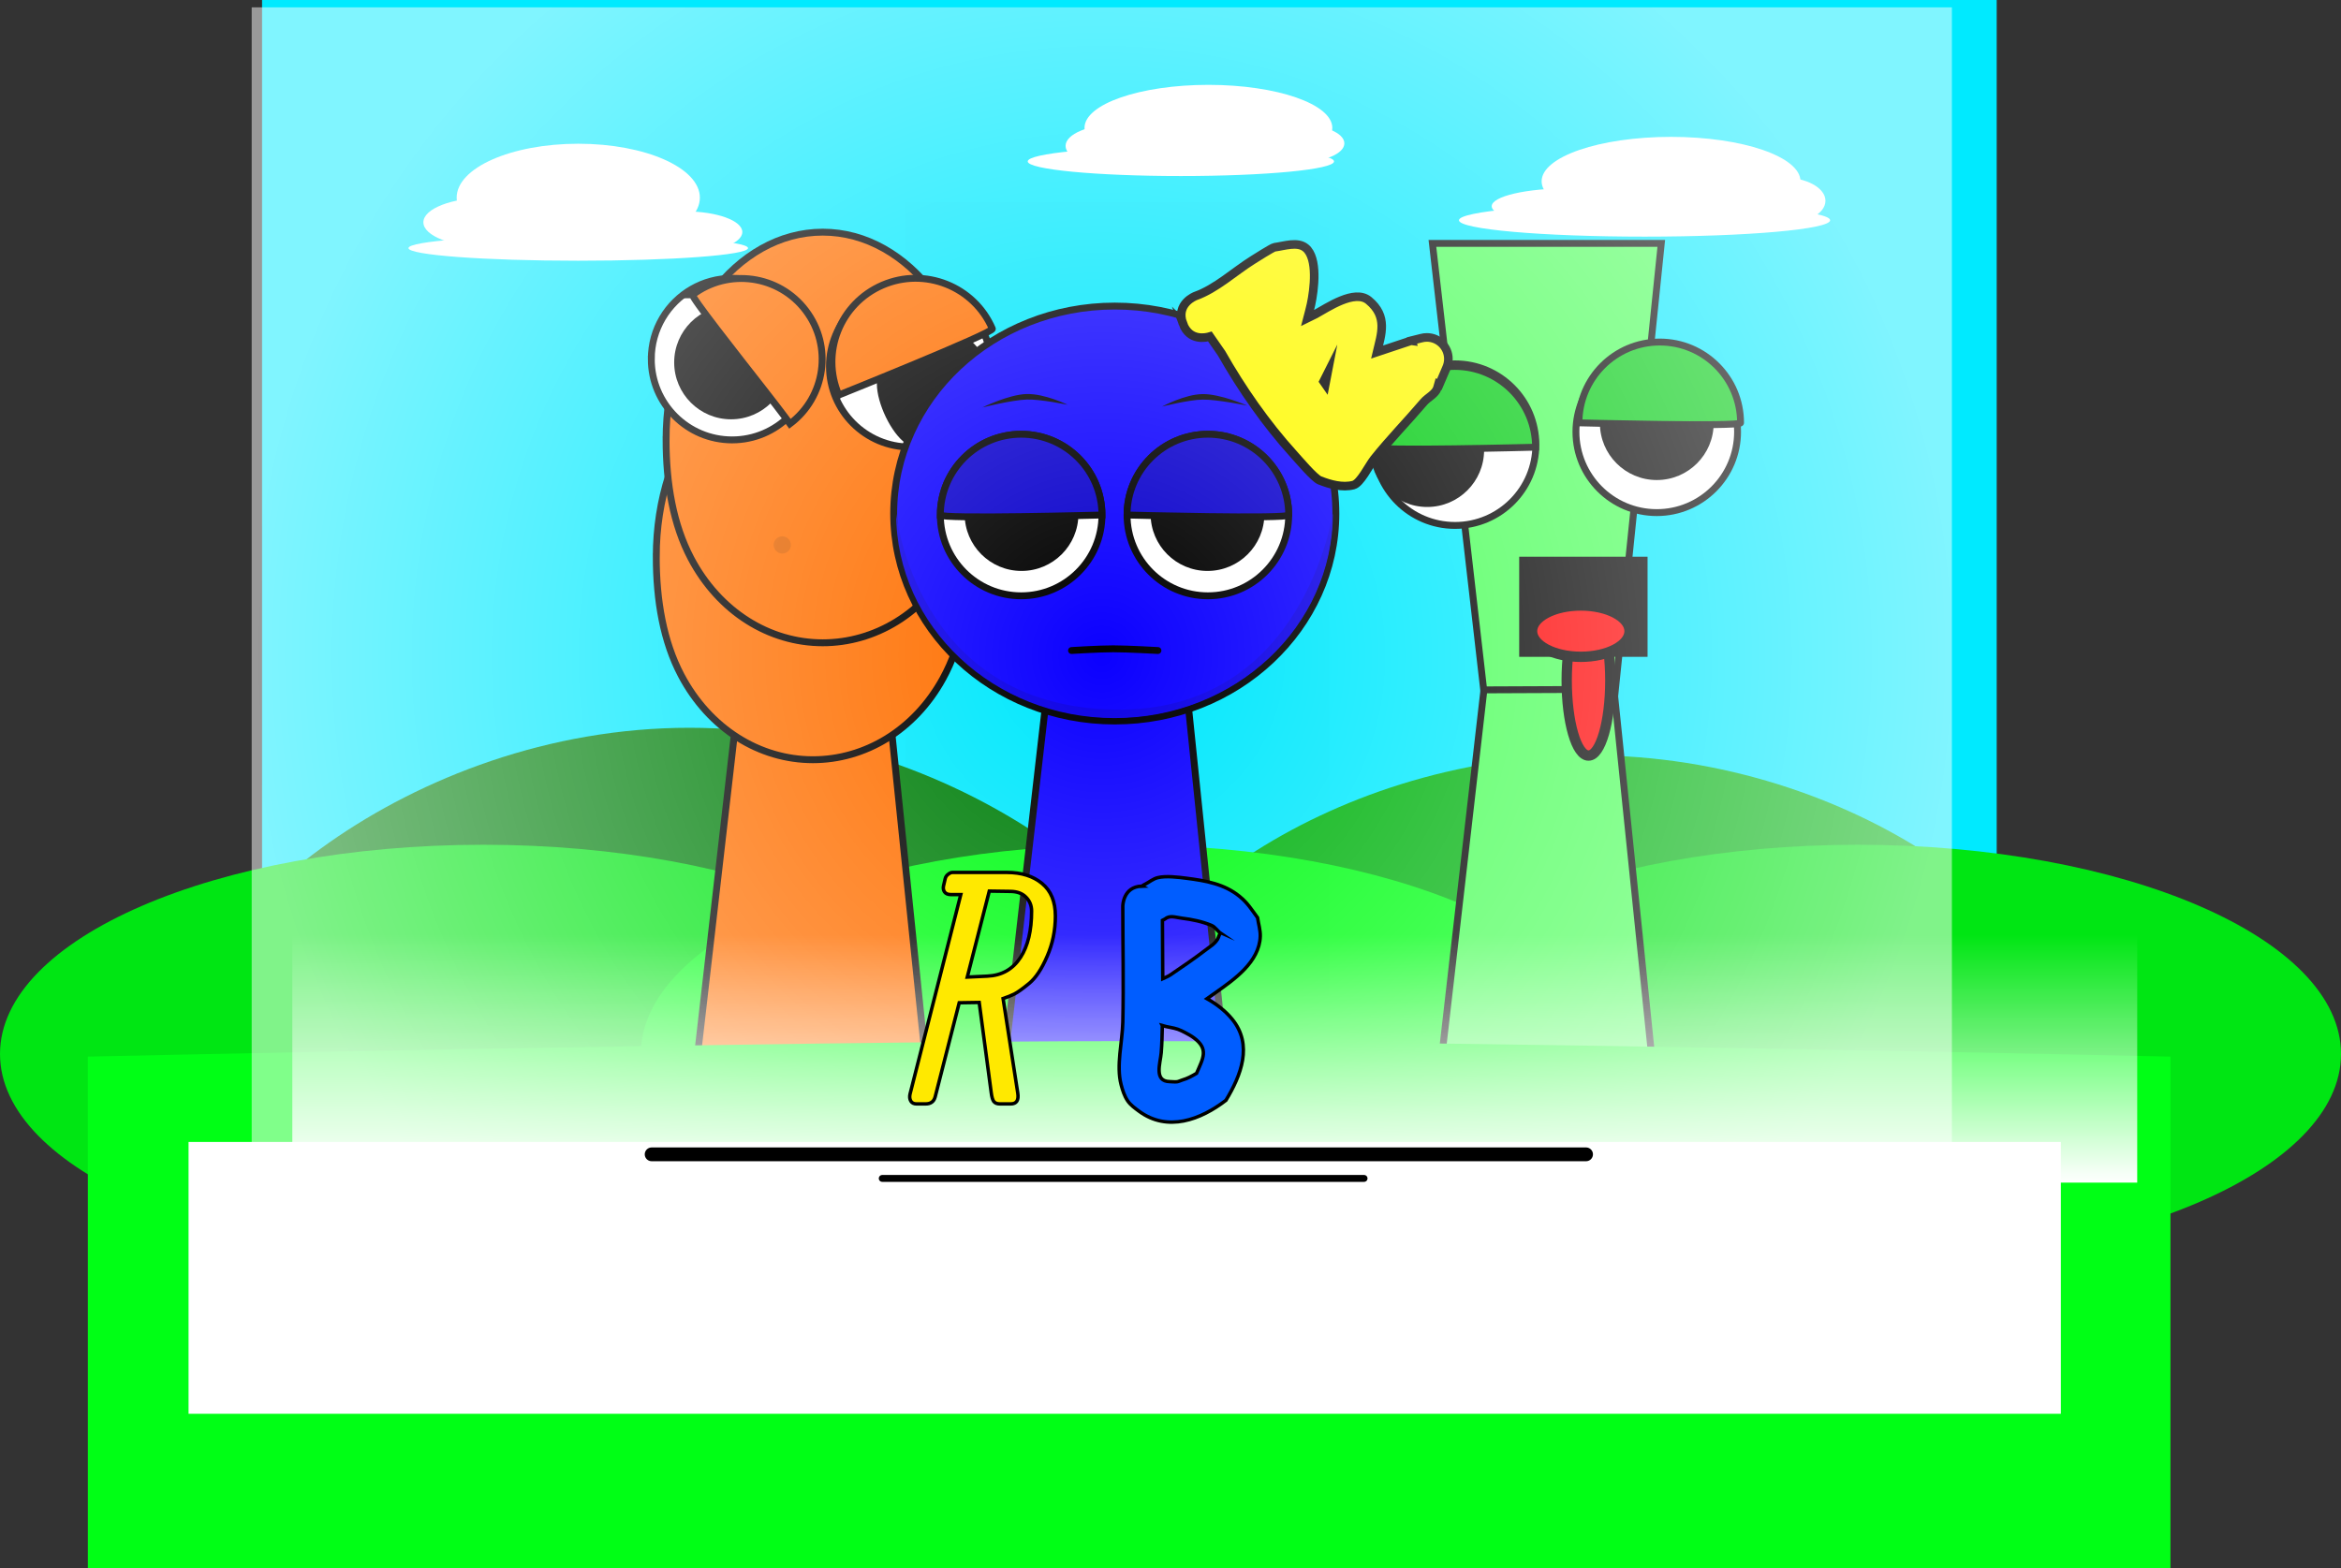 <svg version="1.1" xmlns="http://www.w3.org/2000/svg" xmlns:xlink="http://www.w3.org/1999/xlink" width="680.18" height="455.74" viewBox="0,0,680.18,455.74"><rect x="0" y="0" width="680.18" height="455.74" fill="#333333" stroke="none"/><defs><radialGradient cx="233.845" cy="184.588" r="246.997" gradientUnits="userSpaceOnUse" id="color-1"><stop offset="0" stop-color="#ffffff" stop-opacity="0"/><stop offset="1" stop-color="#ffffff" stop-opacity="0.5"/></radialGradient><linearGradient x1="266.667" y1="265.658" x2="266.667" y2="337.73" gradientUnits="userSpaceOnUse" id="color-2"><stop offset="0" stop-color="#ffffff" stop-opacity="0"/><stop offset="1" stop-color="#ffffff"/></linearGradient></defs><g transform="translate(86.285,5.986)"><g data-paper-data="{&quot;isPaintingLayer&quot;:true}" fill-rule="nonzero" stroke-linejoin="miter" stroke-miterlimit="10" stroke-dasharray="" stroke-dashoffset="0" style="mix-blend-mode: normal"><path d="M184.284,318.613v-267.225h123.182v267.225z" fill-opacity="0.01" fill="#000000" stroke="none" stroke-width="0" stroke-linecap="butt"/><path d="M211.75,312.5l15.143,-131.842l37.783,-0.158l13.574,132z" fill="#0b00ff" stroke="#000000" stroke-width="2" stroke-linecap="butt"/><path d="M180.84,141.846c0,-33.302 28.76,-60.298 64.237,-60.298c35.477,0 64.237,26.996 64.237,60.298c0,33.302 -28.76,60.298 -64.237,60.298c-35.477,0 -64.237,-26.996 -64.237,-60.298z" fill="#0b00ff" stroke="#000000" stroke-width="2" stroke-linecap="butt"/><path d="M181.563,141.9c0,-0.728 5.207,55.919 63.36,56.934c55.564,0.97 63.514,-57.953 63.514,-56.934c0,32.805 -28.402,59.398 -63.437,59.398c-35.035,0 -63.437,-26.594 -63.437,-59.398z" fill="#0b00e6" stroke="#000000" stroke-width="0" stroke-linecap="butt"/><path d="M194.39,142.276c0,-12.968 10.513,-23.481 23.481,-23.481c12.968,0 23.481,10.513 23.481,23.481c0,12.968 -10.513,23.481 -23.481,23.481c-12.968,0 -23.481,-10.513 -23.481,-23.481z" fill="#ffffff" stroke="#000000" stroke-width="2" stroke-linecap="butt"/><path d="M201.456,142c0,-9.128 7.4,-16.528 16.528,-16.528c9.128,0 16.528,7.4 16.528,16.528c0,9.128 -7.4,16.528 -16.528,16.528c-9.128,0 -16.528,-7.4 -16.528,-16.528z" fill="#000000" stroke="none" stroke-width="0" stroke-linecap="butt"/><path d="M232.507,181.656c0,0 7.872,-0.498 12.151,-0.498c4.082,0 12.959,0.498 12.959,0.498" fill="none" stroke="#000000" stroke-width="2" stroke-linecap="round"/><path d="M272.129,165.756c-12.968,0 -23.481,-10.513 -23.481,-23.481c0,-12.968 10.513,-23.481 23.481,-23.481c12.968,0 23.481,10.513 23.481,23.481c0,12.968 -10.513,23.481 -23.481,23.481z" data-paper-data="{&quot;index&quot;:null}" fill="#ffffff" stroke="#000000" stroke-width="2" stroke-linecap="butt"/><path d="M272.017,158.528c-9.128,0 -16.528,-7.4 -16.528,-16.528c0,-9.128 7.4,-16.528 16.528,-16.528c9.128,0 16.528,7.4 16.528,16.528c0,9.128 -7.4,16.528 -16.528,16.528z" data-paper-data="{&quot;index&quot;:null}" fill="#000000" stroke="none" stroke-width="0" stroke-linecap="butt"/><path d="M194.39,142.276c0,-12.968 10.513,-23.481 23.481,-23.481c12.968,0 23.481,10.513 23.481,23.481c0,0 -46.961,1.232 -46.961,0z" fill="#0900cc" stroke="#000000" stroke-width="2" stroke-linecap="butt"/><path d="M248.649,142.276c0,-12.968 10.513,-23.481 23.481,-23.481c12.968,0 23.481,10.513 23.481,23.481c0,1.214 -46.961,0 -46.961,0z" data-paper-data="{&quot;index&quot;:null}" fill="#0900cc" stroke="#000000" stroke-width="2" stroke-linecap="butt"/><path d="M206.598,111.016c0,0 7.598,-3.741 12.822,-3.906c5.224,-0.165 11.953,3.124 11.953,3.124c0,0 -7.868,-1.648 -11.902,-1.52c-4.216,0.133 -12.873,2.303 -12.873,2.303z" fill="#000000" stroke="none" stroke-width="0" stroke-linecap="butt"/><path d="M270.624,108.73c-4.036,0.046 -11.825,2.032 -11.825,2.032c0,0 6.581,-3.575 11.807,-3.635c5.226,-0.06 12.979,3.35 12.979,3.35c0,0 -8.742,-1.795 -12.96,-1.746z" data-paper-data="{&quot;index&quot;:null}" fill="#000000" stroke="none" stroke-width="0" stroke-linecap="butt"/><path d="M306.027,103.897c0.036,-0.348 0.097,-0.701 0.176,-1.058c-0.121,0.249 -0.258,0.488 -0.409,0.717c0.075,0.115 0.153,0.229 0.233,0.341zM264.876,86.671c-2.195,-5.852 3.657,-8.047 3.657,-8.047c5.963,-2.117 11.292,-7.115 16.65,-10.464c0.664,-0.415 5.66,-3.608 6.313,-3.698c2.979,-0.408 6.686,-1.734 9.019,0.162c3.657,2.973 2.491,12.157 1.576,16.433c-0.286,1.336 -0.656,2.653 -1,3.976c0.759,-0.373 1.52,-0.744 2.277,-1.122c3.469,-1.892 11.389,-7.366 15.473,-4.008c5.661,4.655 3.65,9.885 2.444,15.008c2.668,-0.893 8.803,-2.929 9.882,-3.288l0.256,0.034l-0.024,-0.096l2.707,-0.677c0.526,-0.144 1.08,-0.221 1.652,-0.221c3.452,0 6.25,2.798 6.25,6.25c0,0.923 -0.2,1.8 -0.56,2.589l-2.078,4.848l-0.224,-0.096c-0.102,0.382 -0.217,0.762 -0.346,1.138c-0.617,1.804 -2.742,2.658 -3.977,4.11c-4.699,5.525 -9.85,10.788 -14.385,16.476c-1.543,1.935 -3.968,7.075 -6.036,7.6c-3.196,0.811 -6.731,-0.162 -9.797,-1.376c-1.572,-0.622 -6.13,-6.025 -7.594,-7.639c-7.995,-8.818 -15.02,-18.93 -20.911,-29.292c-1.016,-1.465 -2.033,-2.93 -3.049,-4.394v-0v0l-0.333,-0.481c-1.052,0.321 -5.892,1.477 -7.843,-3.725z" fill="#fffa00" stroke="#000000" stroke-width="2.5" stroke-linecap="butt"/><path d="M493.857,-5.986v295.841h-504v-295.841z" data-paper-data="{&quot;index&quot;:null}" fill="#00eaff" stroke="none" stroke-width="NaN" stroke-linecap="butt"/><path d="M261.896,297.343c0,33.585 -66.213,29.811 -147.89,29.811c-81.678,0 -147.89,3.774 -147.89,-29.811c0,-33.585 66.213,-91.811 147.89,-91.811c81.678,0 147.89,58.226 147.89,91.811z" fill="#00800b" stroke="none" stroke-width="0" stroke-linecap="butt"/><path d="M515.896,297.343c0,33.585 -62.855,37.811 -140.39,37.811c-77.535,0 -140.39,-4.226 -140.39,-37.811c0,-33.585 62.855,-83.811 140.39,-83.811c77.535,0 140.39,50.226 140.39,83.811z" fill="#00b30f" stroke="none" stroke-width="0" stroke-linecap="butt"/><path d="M194.496,300.343c0,33.585 -62.855,60.811 -140.39,60.811c-77.535,0 -140.39,-27.226 -140.39,-60.811c0,-33.585 62.855,-60.811 140.39,-60.811c77.535,0 140.39,27.226 140.39,60.811z" fill="#00e613" stroke="none" stroke-width="0" stroke-linecap="butt"/><path d="M593.896,300.343c0,33.585 -62.855,60.811 -140.39,60.811c-77.535,0 -140.39,-27.226 -140.39,-60.811c0,-33.585 62.855,-60.811 140.39,-60.811c77.535,0 140.39,27.226 140.39,60.811z" fill="#00e613" stroke="none" stroke-width="0" stroke-linecap="butt"/><path d="M380.682,300.343c0,33.585 -62.855,60.811 -140.39,60.811c-77.535,0 -140.39,-27.226 -140.39,-60.811c0,-33.585 62.855,-60.811 140.39,-60.811c77.535,0 140.39,27.226 140.39,60.811z" fill="#00ff15" stroke="none" stroke-width="0" stroke-linecap="butt"/><g fill="#ffffff" stroke="none" stroke-width="0" stroke-linecap="butt"><path d="M117.063,51.456c0,8.652 -15.819,15.667 -35.333,15.667c-19.514,0 -35.333,-7.014 -35.333,-15.667c0,-8.652 15.819,-15.667 35.333,-15.667c19.514,0 35.333,7.014 35.333,15.667z"/><path d="M73.729,58.622c0,3.958 -8.283,7.167 -18.5,7.167c-10.217,0 -18.5,-3.209 -18.5,-7.167c0,-3.958 8.283,-7.167 18.5,-7.167c10.217,0 18.5,3.209 18.5,7.167z"/><path d="M112.896,55.456c9.113,0 16.5,2.686 16.5,6c0,3.314 -7.387,6 -16.5,6c-9.113,0 -16.5,-2.686 -16.5,-6c0,-3.314 7.387,-6 16.5,-6z"/><path d="M81.729,69.789c-27.246,0 -49.333,-1.642 -49.333,-3.667c0,-2.025 22.087,-3.667 49.333,-3.667c27.246,0 49.333,1.642 49.333,3.667c0,2.025 -22.087,3.667 -49.333,3.667z"/></g><g fill="#ffffff" stroke="none" stroke-width="0" stroke-linecap="butt"><path d="M436.854,46.703c0,7.132 -16.838,12.914 -37.609,12.914c-20.771,0 -37.609,-5.782 -37.609,-12.914c0,-7.132 16.838,-12.914 37.609,-12.914c20.771,0 37.609,5.782 37.609,12.914z"/><path d="M369.565,59.164c-12.388,0 -22.43,-2.333 -22.43,-5.211c0,-2.878 10.042,-5.211 22.43,-5.211c12.388,0 22.43,2.333 22.43,5.211c0,2.878 -10.042,5.211 -22.43,5.211z"/><path d="M419.183,52.367c0,-3.754 5.579,-6.797 12.461,-6.797c6.882,0 12.461,3.043 12.461,6.797c0,3.754 -5.579,6.797 -12.461,6.797c-6.882,0 -12.461,-3.043 -12.461,-6.797z"/><path d="M445.464,58.031c0,2.628 -24.142,4.758 -53.922,4.758c-29.78,0 -53.922,-2.13 -53.922,-4.758c0,-2.628 24.142,-4.758 53.922,-4.758c29.78,0 53.922,2.13 53.922,4.758z"/></g><path d="M176.821,320.034v-267.225h123.182v267.225z" fill-opacity="0.01" fill="#000000" stroke="none" stroke-width="0" stroke-linecap="butt"/><path d="M204.288,313.921l15.143,-131.842l37.783,-0.158l13.574,132z" fill="#0b00ff" stroke="#000000" stroke-width="2" stroke-linecap="butt"/><path d="M129.11,199.163l3.121,-26.328l35.831,-0.142l2.767,26.106c0,0 -7.515,4.196 -21.559,4.51c-12.485,0.279 -20.16,-4.146 -20.16,-4.146z" fill="#e46300" stroke="#000000" stroke-width="0" stroke-linecap="butt"/><path d="M116.16,302.55l15.143,-131.842l37.783,-0.158l13.574,132z" fill="#ff6f00" stroke="#000000" stroke-width="2" stroke-linecap="butt"/><path d="M104.394,155.771c0,-33.302 20.378,-60.298 45.516,-60.298c25.138,0 45.516,26.996 45.516,60.298c0,13.262 -2.287,25.523 -7.764,35.478c-8.276,15.044 -22.625,23.57 -37.753,23.57c-15.462,0 -30.068,-8.964 -38.294,-24.576c-5.148,-9.77 -7.222,-21.654 -7.222,-34.472z" fill="#ff6f00" stroke="#000000" stroke-width="2" stroke-linecap="butt"/><path d="M107.244,121.785c0,-33.302 20.378,-60.298 45.516,-60.298c25.138,0 45.516,26.996 45.516,60.298c0,13.262 -2.287,25.523 -7.764,35.478c-8.276,15.044 -22.625,23.57 -37.753,23.57c-15.462,0 -30.068,-8.964 -38.294,-24.576c-5.148,-9.77 -7.222,-21.654 -7.222,-34.472z" fill="#ff6f00" stroke="#000000" stroke-width="2" stroke-linecap="butt"/><path d="M102.948,98.383c0,-8.725 4.759,-16.339 11.823,-20.387c3.435,-1.968 7.415,-3.094 11.657,-3.094c12.968,0 23.481,10.513 23.481,23.481c0,12.968 -10.513,23.481 -23.481,23.481c-12.968,0 -23.481,-10.513 -23.481,-23.481z" fill="#ffffff" stroke="#000000" stroke-width="2" stroke-linecap="butt"/><path d="M109.599,99.352c0,-9.128 7.4,-16.528 16.528,-16.528c9.128,0 16.528,7.4 16.528,16.528c0,9.128 -7.4,16.528 -16.528,16.528c-9.128,0 -16.528,-7.4 -16.528,-16.528z" fill="#000000" stroke="none" stroke-width="0" stroke-linecap="butt"/><path d="M178.198,123.938c-12.968,0 -23.481,-10.513 -23.481,-23.481c0,-12.968 10.513,-23.481 23.481,-23.481c12.968,0 23.481,10.513 23.481,23.481c0,12.968 -10.513,23.481 -23.481,23.481z" data-paper-data="{&quot;index&quot;:null}" fill="#ffffff" stroke="#000000" stroke-width="2" stroke-linecap="butt"/><path d="M185.017,122.098c-3.488,0 -5.397,2.676 -8.064,0.832c-4.312,-2.983 -8.464,-11.72 -8.464,-17.36c0,-9.128 7.4,-16.528 16.528,-16.528c9.128,0 16.528,7.4 16.528,16.528c0,9.128 -7.4,16.528 -16.528,16.528z" data-paper-data="{&quot;index&quot;:null}" fill="#000000" stroke="none" stroke-width="0" stroke-linecap="butt"/><path d="M114.967,79.689c10.353,-7.809 25.076,-5.747 32.886,4.606c7.809,10.353 5.747,25.076 -4.606,32.886c0,0 -1.824,-2.584 -7.391,-9.703c-8.329,-10.65 -21.478,-27.345 -20.888,-27.789z" fill="#ff6f00" stroke="#000000" stroke-width="2" stroke-linecap="butt"/><path d="M157.437,108.822c-5.319,-12.317 0.354,-26.613 12.67,-31.932c12.317,-5.319 26.613,0.354 31.932,12.67c0.498,1.153 -44.602,19.261 -44.602,19.261z" data-paper-data="{&quot;index&quot;:null}" fill="#ff6f00" stroke="#000000" stroke-width="2" stroke-linecap="butt"/><path d="M138.505,152.391c0,-1.381 1.119,-2.5 2.5,-2.5c1.381,0 2.5,1.119 2.5,2.5c0,1.381 -1.119,2.5 -2.5,2.5c-1.381,0 -2.5,-1.119 -2.5,-2.5z" fill="#e46300" stroke="none" stroke-width="0.5" stroke-linecap="butt"/><path d="M173.378,143.268c0,-33.302 28.76,-60.298 64.237,-60.298c35.477,0 64.237,26.996 64.237,60.298c0,33.302 -28.76,60.298 -64.237,60.298c-35.477,0 -64.237,-26.996 -64.237,-60.298z" fill="#0b00ff" stroke="#000000" stroke-width="2" stroke-linecap="butt"/><path d="M174.101,143.321c0,-0.728 5.207,55.919 63.36,56.934c55.564,0.97 63.514,-57.953 63.514,-56.934c0,32.805 -28.402,59.398 -63.437,59.398c-35.035,0 -63.437,-26.594 -63.437,-59.398z" fill="#0b00e6" stroke="#000000" stroke-width="0" stroke-linecap="butt"/><path d="M186.928,143.697c0,-12.968 10.513,-23.481 23.481,-23.481c12.968,0 23.481,10.513 23.481,23.481c0,12.968 -10.513,23.481 -23.481,23.481c-12.968,0 -23.481,-10.513 -23.481,-23.481z" fill="#ffffff" stroke="#000000" stroke-width="2" stroke-linecap="butt"/><path d="M193.993,143.421c0,-9.128 7.4,-16.528 16.528,-16.528c9.128,0 16.528,7.4 16.528,16.528c0,9.128 -7.4,16.528 -16.528,16.528c-9.128,0 -16.528,-7.4 -16.528,-16.528z" fill="#000000" stroke="none" stroke-width="0" stroke-linecap="butt"/><path d="M225.045,183.078c0,0 7.872,-0.498 12.151,-0.498c4.082,0 12.959,0.498 12.959,0.498" fill="none" stroke="#000000" stroke-width="2" stroke-linecap="round"/><path d="M264.667,167.178c-12.968,0 -23.481,-10.513 -23.481,-23.481c0,-12.968 10.513,-23.481 23.481,-23.481c12.968,0 23.481,10.513 23.481,23.481c0,12.968 -10.513,23.481 -23.481,23.481z" data-paper-data="{&quot;index&quot;:null}" fill="#ffffff" stroke="#000000" stroke-width="2" stroke-linecap="butt"/><path d="M264.554,159.949c-9.128,0 -16.528,-7.4 -16.528,-16.528c0,-9.128 7.4,-16.528 16.528,-16.528c9.128,0 16.528,7.4 16.528,16.528c0,9.128 -7.4,16.528 -16.528,16.528z" data-paper-data="{&quot;index&quot;:null}" fill="#000000" stroke="none" stroke-width="0" stroke-linecap="butt"/><path d="M186.928,143.697c0,-12.968 10.513,-23.481 23.481,-23.481c12.968,0 23.481,10.513 23.481,23.481c0,0 -46.961,1.232 -46.961,0z" fill="#0900cc" stroke="#000000" stroke-width="2" stroke-linecap="butt"/><path d="M241.186,143.697c0,-12.968 10.513,-23.481 23.481,-23.481c12.968,0 23.481,10.513 23.481,23.481c0,1.214 -46.961,0 -46.961,0z" data-paper-data="{&quot;index&quot;:null}" fill="#0900cc" stroke="#000000" stroke-width="2" stroke-linecap="butt"/><path d="M396.399,64.751l-13.574,132l-37.783,-0.158l-15.143,-131.842z" data-paper-data="{&quot;index&quot;:null}" fill="#4dff5b" stroke="#000000" stroke-width="2" stroke-linecap="butt"/><path d="M329.728,326.359l15.143,-131.842l37.783,-0.158l13.574,132z" fill="#4dff5b" stroke="#000000" stroke-width="2" stroke-linecap="butt"/><path d="M312.998,123.243c0,-12.968 10.513,-23.481 23.481,-23.481c12.968,0 23.481,10.513 23.481,23.481c0,12.968 -10.513,23.481 -23.481,23.481c-12.968,0 -23.481,-10.513 -23.481,-23.481z" fill="#ffffff" stroke="#000000" stroke-width="2" stroke-linecap="butt"/><path d="M311.863,124.831c0,-9.128 7.4,-16.528 16.528,-16.528c9.128,0 16.528,7.4 16.528,16.528c0,9.128 -7.4,16.528 -16.528,16.528c-9.128,0 -16.528,-7.4 -16.528,-16.528z" fill="#000000" stroke="none" stroke-width="0" stroke-linecap="butt"/><path d="M395.088,142.996c-12.968,0 -23.481,-10.513 -23.481,-23.481c0,-12.968 10.513,-23.481 23.481,-23.481c12.968,0 23.481,10.513 23.481,23.481c0,12.968 -10.513,23.481 -23.481,23.481z" data-paper-data="{&quot;index&quot;:null}" fill="#ffffff" stroke="#000000" stroke-width="2" stroke-linecap="butt"/><path d="M395.098,133.531c-9.128,0 -16.528,-7.4 -16.528,-16.528c0,-9.128 7.4,-16.528 16.528,-16.528c9.128,0 16.528,7.4 16.528,16.528c0,9.128 -7.4,16.528 -16.528,16.528z" data-paper-data="{&quot;index&quot;:null}" fill="#000000" stroke="none" stroke-width="0" stroke-linecap="butt"/><path d="M312.915,123.988c0,-12.968 10.513,-23.481 23.481,-23.481c12.968,0 23.481,10.513 23.481,23.481c0,0 -46.961,1.232 -46.961,0z" fill="#00cc11" stroke="#000000" stroke-width="2" stroke-linecap="butt"/><path d="M372.476,116.906c0,-12.968 10.513,-23.481 23.481,-23.481c12.968,0 23.481,10.513 23.481,23.481c0,1.214 -46.961,0 -46.961,0z" data-paper-data="{&quot;index&quot;:null}" fill="#00cc11" stroke="#000000" stroke-width="2" stroke-linecap="butt"/><path d="M388.826,158.468c0,0 -5.208,4.889 -13.687,8.941c-8.479,4.052 -15.463,4.527 -15.463,4.527" fill="none" stroke="#000000" stroke-width="2" stroke-linecap="round"/><path d="M356.62,183.415v-26.095h34.296v26.095z" fill="#000000" stroke="#000000" stroke-width="3" stroke-linecap="butt"/><path d="M381.596,191.802c0,12.044 -2.837,21.808 -6.337,21.808c-3.5,0 -6.337,-9.764 -6.337,-21.808c0,-12.044 2.837,-21.808 6.337,-21.808c3.5,0 6.337,9.764 6.337,21.808z" fill="#ff0000" stroke="#000000" stroke-width="3" stroke-linecap="butt"/><path d="M387.188,177.45c0,4.118 -6.342,7.456 -14.166,7.456c-7.823,0 -14.166,-3.338 -14.166,-7.456c0,-4.118 6.342,-7.456 14.166,-7.456c7.823,0 14.166,3.338 14.166,7.456z" fill="#ff0000" stroke="#000000" stroke-width="3" stroke-linecap="butt"/><path d="M199.136,112.437c0,0 7.598,-3.741 12.822,-3.906c5.224,-0.165 11.953,3.124 11.953,3.124c0,0 -7.868,-1.648 -11.902,-1.52c-4.216,0.133 -12.873,2.303 -12.873,2.303z" fill="#000000" stroke="none" stroke-width="0" stroke-linecap="butt"/><path d="M263.162,110.151c-4.036,0.046 -11.825,2.032 -11.825,2.032c0,0 6.581,-3.575 11.807,-3.635c5.226,-0.06 12.979,3.35 12.979,3.35c0,0 -8.742,-1.795 -12.96,-1.746z" data-paper-data="{&quot;index&quot;:null}" fill="#000000" stroke="none" stroke-width="0" stroke-linecap="butt"/><path d="M298.564,105.318c0.036,-0.348 0.097,-0.701 0.176,-1.058c-0.121,0.249 -0.258,0.488 -0.409,0.717c0.075,0.115 0.153,0.229 0.233,0.341zM257.414,88.092c-2.195,-5.852 3.657,-8.047 3.657,-8.047c5.963,-2.117 11.292,-7.115 16.65,-10.464c0.664,-0.415 5.66,-3.608 6.313,-3.698c2.979,-0.408 6.686,-1.734 9.019,0.162c3.657,2.973 2.491,12.157 1.576,16.433c-0.286,1.336 -0.656,2.653 -1,3.976c0.759,-0.373 1.52,-0.744 2.277,-1.122c3.469,-1.892 11.389,-7.366 15.473,-4.008c5.661,4.655 3.65,9.885 2.444,15.008c2.668,-0.893 8.803,-2.929 9.882,-3.288l0.256,0.034l-0.024,-0.096l2.707,-0.677c0.526,-0.144 1.08,-0.221 1.652,-0.221c3.452,0 6.25,2.798 6.25,6.25c0,0.923 -0.2,1.8 -0.56,2.589l-2.078,4.848l-0.224,-0.096c-0.102,0.382 -0.217,0.762 -0.346,1.138c-0.617,1.804 -2.742,2.658 -3.977,4.11c-4.699,5.525 -9.85,10.788 -14.385,16.476c-1.543,1.935 -3.968,7.075 -6.036,7.6c-3.196,0.811 -6.731,-0.162 -9.797,-1.376c-1.572,-0.622 -6.13,-6.025 -7.594,-7.639c-7.995,-8.818 -15.02,-18.93 -20.911,-29.292c-1.016,-1.465 -2.033,-2.93 -3.049,-4.394v-0v0l-0.333,-0.481c-1.052,0.321 -5.892,1.477 -7.843,-3.725z" fill="#fffa00" stroke="#000000" stroke-width="2.5" stroke-linecap="butt"/><g fill="#ffffff" stroke="none" stroke-width="0" stroke-linecap="butt"><path d="M300.82,31.175c0,6.904 -16.118,12.5 -36,12.5c-19.882,0 -36,-5.596 -36,-12.5c0,-6.904 16.118,-12.5 36,-12.5c19.882,0 36,5.596 36,12.5z"/><path d="M253.32,36.425c0,3.452 -6.716,6.25 -15,6.25c-8.284,0 -15,-2.798 -15,-6.25c0,-3.452 6.716,-6.25 15,-6.25c8.284,0 15,2.798 15,6.25z"/><path d="M291.07,30.175c7.318,0 13.25,2.462 13.25,5.5c0,3.038 -5.932,5.5 -13.25,5.5c-7.318,0 -13.25,-2.462 -13.25,-5.5c0,-3.038 5.932,-5.5 13.25,-5.5z"/><path d="M256.82,45.175c-24.577,0 -44.5,-1.903 -44.5,-4.25c0,-2.347 19.923,-4.25 44.5,-4.25c24.577,0 44.5,1.903 44.5,4.25c0,2.347 -19.923,4.25 -44.5,4.25z"/></g><path d="M-60.759,449.754v-148.649c0,0 202.08,-4.505 303.303,-4.505c100.473,0 301.802,4.505 301.802,4.505v148.649z" fill="#00ff15" stroke="none" stroke-width="0" stroke-linecap="butt"/><path d="M-13.152,373.027v-376.877h493.994v376.877z" fill="url(#color-1)" stroke="none" stroke-width="0" stroke-linecap="butt"/><path d="M-1.351,337.73v-72.072h536.036v72.072z" fill="url(#color-2)" stroke="none" stroke-width="NaN" stroke-linecap="butt"/><path d="M-31.5,404.91v-79h544v79z" fill="#ffffff" stroke="none" stroke-width="0" stroke-linecap="butt"/><g data-paper-data="{&quot;index&quot;:null}" stroke="#000000"><g fill="#ffe900" stroke-width="1" stroke-linecap="butt"><path d="M194.757,277.992l5.806,-0.272c4.204,-0.181 7.424,-1.996 9.662,-5.443c2.147,-3.296 3.221,-7.787 3.221,-13.473c0,-1.603 -0.544,-2.949 -1.633,-4.037c-1.058,-1.089 -2.54,-1.648 -4.445,-1.678c-1.905,-0.03 -3.977,-0.06 -6.215,-0.091zM192.867,254.018c-0.968,0 -1.905,0 -2.812,0c-0.907,0 -1.542,-0.257 -1.905,-0.771c-0.363,-0.544 -0.454,-1.164 -0.272,-1.86l0.454,-1.951c0.121,-0.544 0.408,-0.983 0.862,-1.315c0.454,-0.363 0.877,-0.544 1.27,-0.544h15.786c4.264,0 7.681,1.074 10.252,3.221c2.571,2.117 3.856,5.262 3.856,9.435c0,4.173 -0.801,8.09 -2.404,11.749c-1.573,3.659 -3.311,6.275 -5.217,7.848c-1.875,1.542 -3.311,2.571 -4.309,3.085c-0.998,0.484 -2.087,0.922 -3.266,1.315l4.264,27.444c0.333,2.117 -0.348,3.175 -2.041,3.175h-3.175c-0.817,0 -1.406,-0.242 -1.769,-0.726c-0.333,-0.484 -0.575,-1.331 -0.726,-2.54l-3.493,-26.219l-5.806,0.091l-6.986,27.353c-0.363,1.361 -1.285,2.041 -2.767,2.041h-2.676c-0.756,0 -1.3,-0.272 -1.633,-0.817c-0.333,-0.575 -0.408,-1.255 -0.227,-2.041z"/></g><path d="M103.049,329.506h271.5" fill="none" stroke-width="4" stroke-linecap="round"/><path d="M310.049,336.506h-140" fill="none" stroke-width="2" stroke-linecap="round"/></g><path d="M251.459,261.499c0.025,5.65 0.089,11.306 0.099,16.959c0.746,-0.355 1.551,-0.655 2.208,-1.1c3.507,-2.372 6.987,-4.75 10.35,-7.33c1.748,-1.34 2.289,-1.472 3.345,-3.008c0.347,-0.505 0.565,-1.879 0.987,-1.712c-1.005,-0.68 -1.622,-1.882 -2.759,-2.353c-2.726,-1.128 -5.668,-1.722 -8.59,-2.084c-1.883,-0.233 -3.474,-0.953 -4.951,0.27zM251.432,292.094c-0.057,2.62 -0.113,5.242 -0.321,7.854c-0.243,3.046 -2.23,8.346 2.465,8.422c0.705,0.011 1.415,0.132 2.115,0.045c0.524,-0.065 1,-0.347 1.507,-0.496c1.611,-0.475 2.733,-1.106 4.18,-1.954c1.914,-4.42 3.606,-7.057 -0.787,-10.319c-0.783,-0.582 -1.645,-1.048 -2.504,-1.507c-0.7,-0.374 -1.415,-0.728 -2.163,-0.989c-1.324,-0.462 -2.986,-0.611 -4.492,-1.056zM245.453,251.558c0.364,-0.256 0.616,-0.383 0.616,-0.383l0.373,-0.179c1.222,-0.634 2.331,-1.583 3.666,-1.903c2.391,-0.572 5.882,-0.145 8.387,0.18c5.457,0.707 10.953,1.628 15.375,5.267c2.386,1.964 3.357,3.646 5.227,6.178c0.262,1.811 0.843,3.604 0.786,5.433c-0.236,7.467 -7.619,12.56 -12.927,16.315c-0.849,0.601 -1.695,1.208 -2.545,1.807c2.756,1.543 5.313,3.525 7.276,5.909c6.166,7.491 2.582,16.43 -1.773,23.619c-7.327,5.65 -16.976,9.313 -25.299,3.14c-1.19,-0.882 -2.449,-1.774 -3.279,-3.011c-0.935,-1.393 -1.459,-3.052 -1.885,-4.681c-1.461,-5.591 0.37,-12.399 0.499,-18.151c0.252,-11.222 -0.003,-22.475 -0.003,-33.701c0,0 0,-5.676 5.507,-5.839z" fill="#005dff" stroke="#000000" stroke-width="1" stroke-linecap="butt"/></g></g></svg>